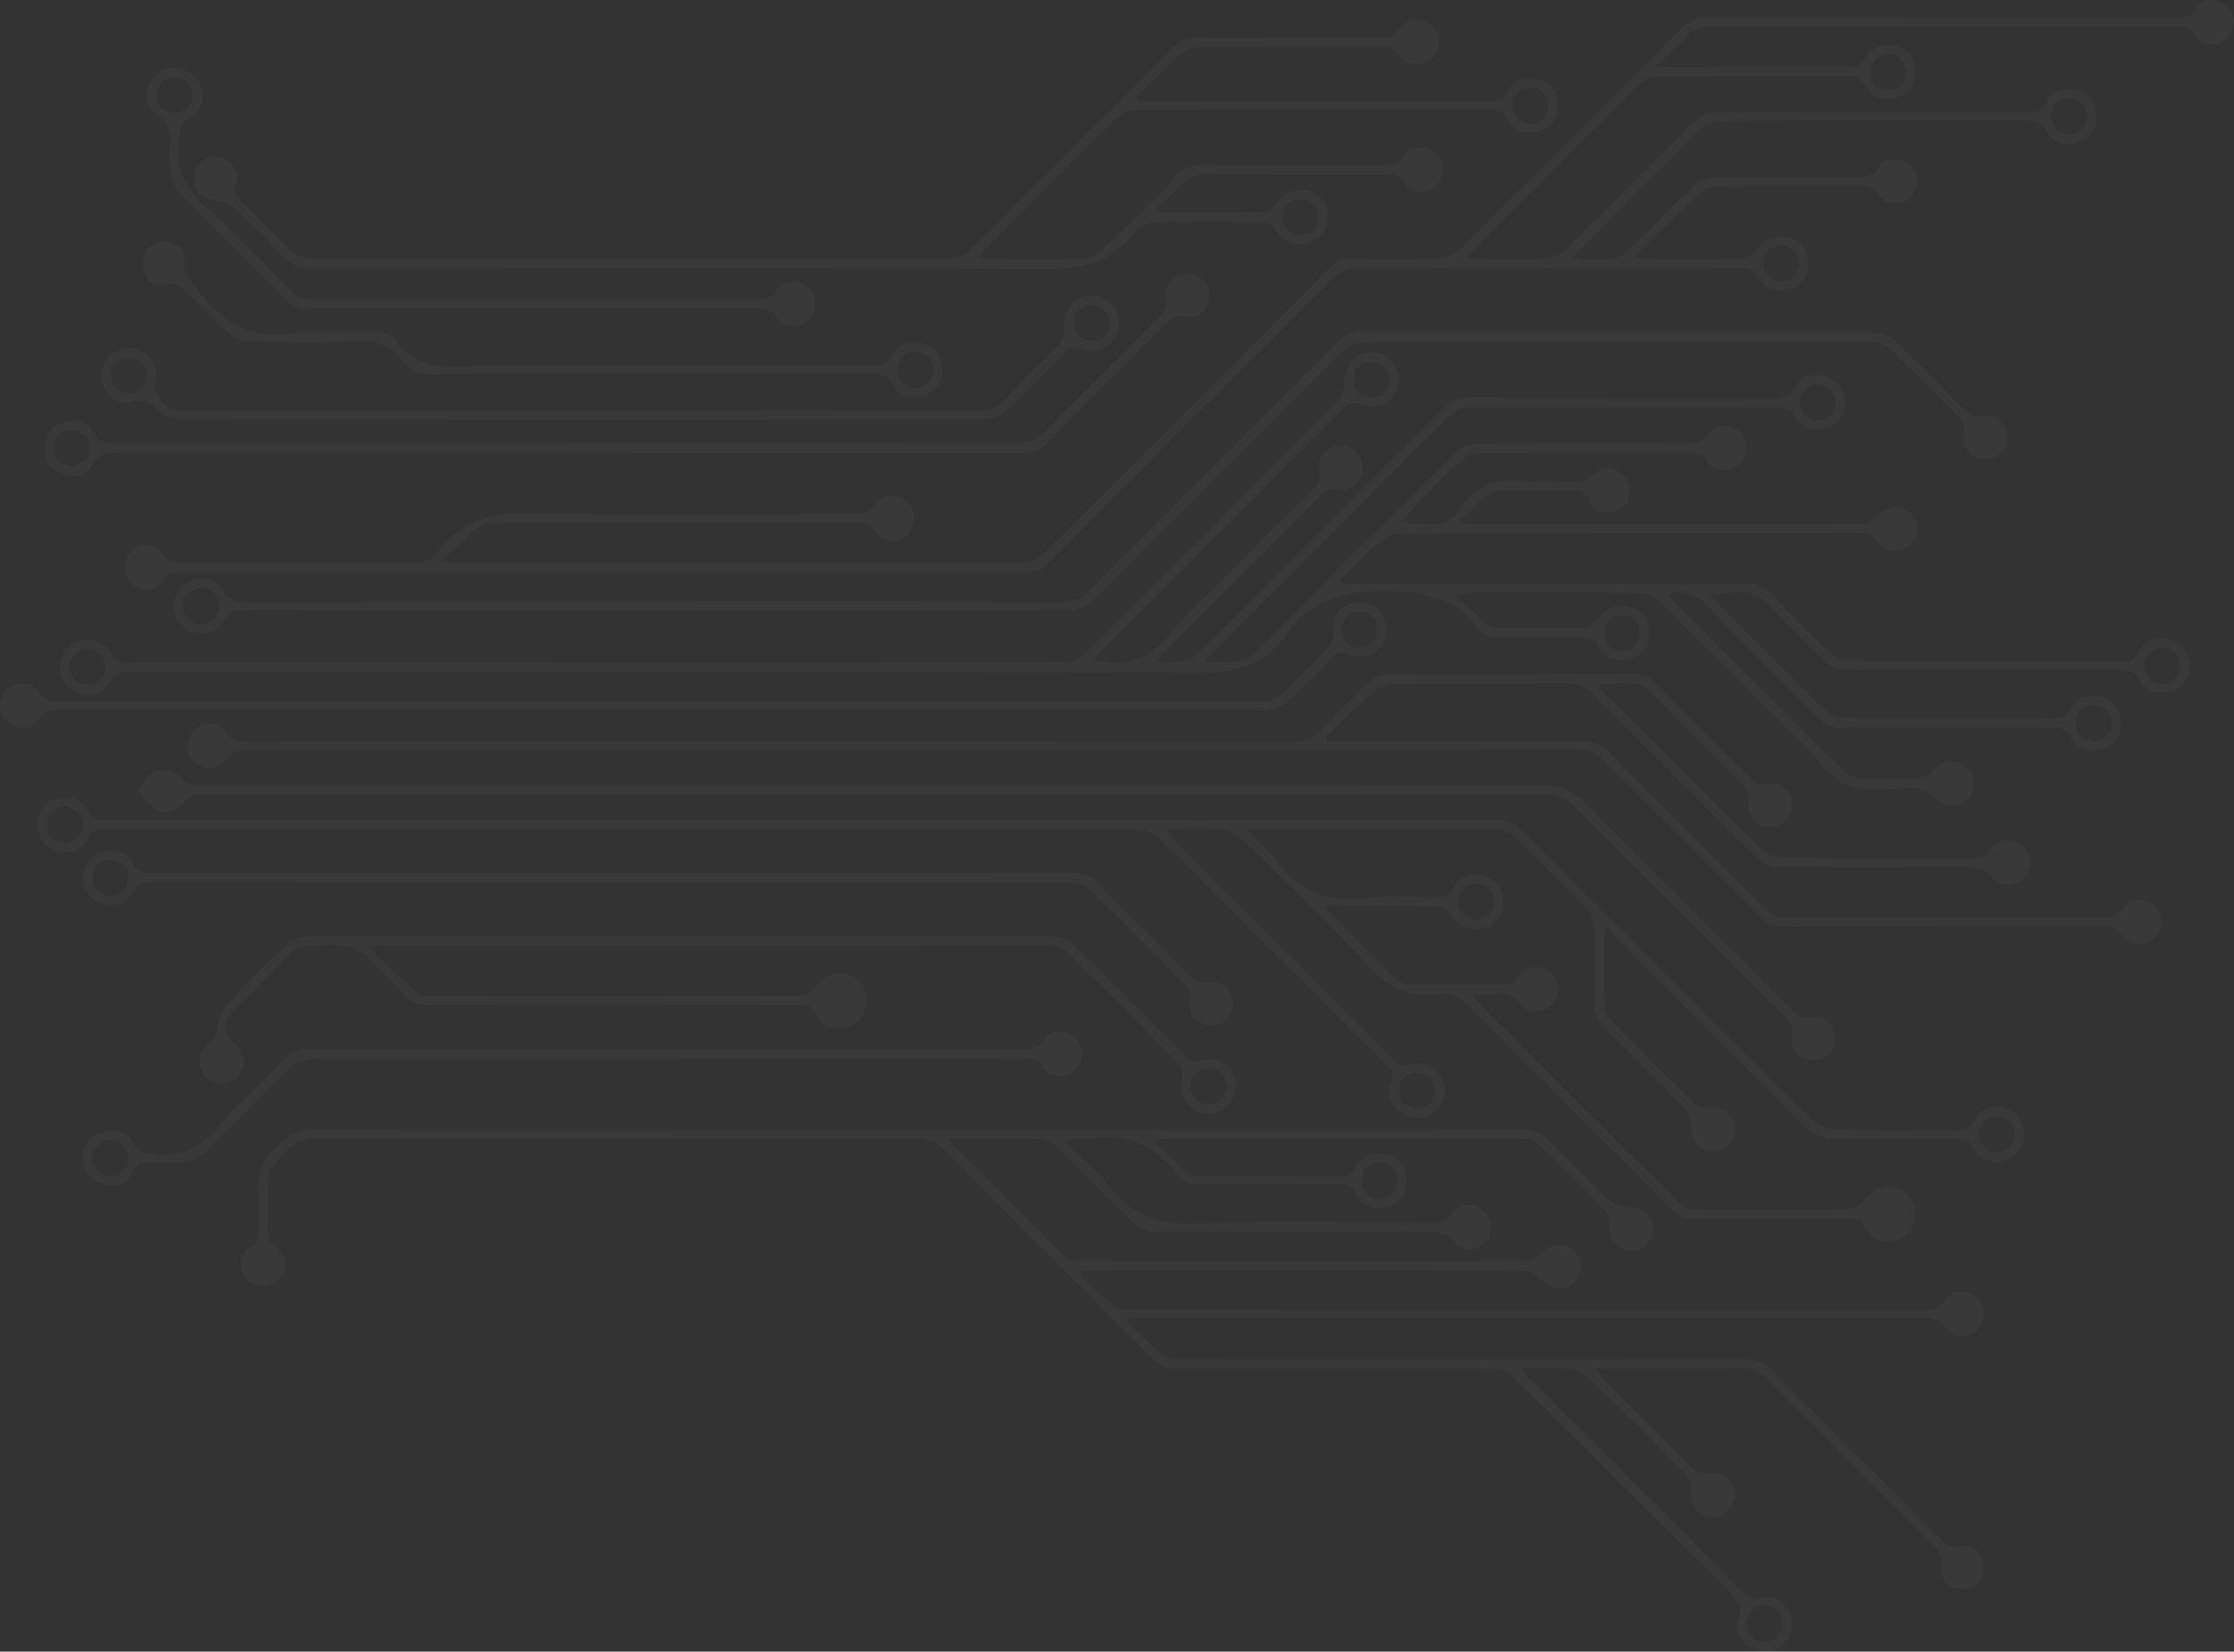 <svg xmlns="http://www.w3.org/2000/svg" width="785.351" height="580.689" viewBox="0 0 785.351 580.689">
  <rect x="0" y="0" width="785.351" height="580.689" fill="#333333" stroke="none"/>
  <g id="Group_2042" data-name="Group 2042" transform="translate(8541.188 -4970.461) rotate(90)" opacity="0.03">
    <path id="Path_572" data-name="Path 572" d="M5214.14,8513.28c1.48-4.55.12-8.66-3.94-10.771-3.43-1.79-3.56-4.12-3.56-7.24.05-124.819-.16-249.64.37-374.459.05-13.35-2.2-23.98-13.37-31.75-12.52-8.71-15.63-20.49-15.29-35.56.3-13.42,2.33-24.23,13.6-32.34,1.62-1.17,2.61-4.19,2.67-6.39.27-9.99.15-19.99.07-29.99-.02-2.5.37-4.17,3.01-5.51a8.97,8.97,0,0,0,4.57-11.01c-1.46-4.5-4.71-6.96-9.33-6.89a8.944,8.944,0,0,0-9.11,7.13c-1.22,4.59.6,7.98,4.27,10.82,1.44,1.12,3.06,3.1,3.11,4.74.29,9.99.21,19.99.09,29.99a7.7,7.7,0,0,1-1.4,4.53c-2.96,3.57-6.25,6.86-10.16,11.07a19.48,19.48,0,0,1-.8-2.92c-.03-21.17-.1-42.33.08-63.5.02-1.83,1.39-4.03,2.77-5.42,16.76-16.94,33.65-33.75,50.48-50.62,5.06-5.07,11.93-9.42,14.5-15.56,2.57-6.12.77-14.06.88-21.2.02-1.17-.31-2.45.07-3.47.73-1.97,1.45-4.21,2.89-5.59,3.58-3.45,4.24-8.06,1.11-11.53a7.643,7.643,0,0,0-11.49.02c-3.1,3.46-2.43,8.18,1.12,11.54a9.139,9.139,0,0,1,2.82,5.53,173.531,173.531,0,0,1-.01,19.48,11.534,11.534,0,0,1-2.86,6.88c-19.42,19.7-39.02,39.23-58.59,58.78-.94.94-2.06,1.69-3.32,2.71-1.48-6.1.24-10.02,4.32-13.93,13.23-12.68,25.94-25.9,39.04-38.73a11.056,11.056,0,0,0,3.59-8.76c-.12-24.5-.03-48.99-.13-73.49-.02-3.09.53-5.1,3.63-6.73,4.2-2.2,5.19-6.41,3.95-10.82-1.22-4.34-4.53-6.64-8.92-6.71a8.969,8.969,0,0,0-9.37,6.83c-1.29,4.44-.01,8.51,4.13,10.76,2.79,1.52,3.54,3.26,3.52,6.26-.12,24.5,0,49-.18,73.49a10.289,10.289,0,0,1-2.56,6.51c-12.56,12.88-25.34,25.56-38.08,38.27a35.45,35.45,0,0,1-3.43,2.55,97.044,97.044,0,0,0-.07-9.93c-.52-4.72,1.12-8.11,4.64-11.33,6.51-5.95,12.46-12.51,18.87-18.59a11.394,11.394,0,0,0,3.87-9.11c-.14-31.83-.08-63.67-.09-95.5,0-2.67-.15-4.94,3.12-6.46,4.51-2.1,5.6-6.39,4.51-11.06a9.383,9.383,0,0,0-9.38-6.86c-4.4.26-7.7,2.53-8.93,6.8-1.34,4.63-.02,8.87,4.42,11.08,2.84,1.42,3.18,3.25,3.18,5.93-.05,31.83.04,63.66-.17,95.49a11.874,11.874,0,0,1-3.09,7.28c-6.59,7.06-13.48,13.86-20.46,20.53a10.936,10.936,0,0,0-3.67,8.72q.165,68,.06,135.99v6.26c-.46.21-.93.43-1.4.65-4.47-4.62-9.13-9.08-13.32-13.94a11.6,11.6,0,0,1-2.87-6.88q-.24-80.985-.15-161.98c0-2.58.19-4.53,2.88-6.2,3.97-2.46,4.32-8.07,1.37-11.37a7.769,7.769,0,0,0-11.53-.02c-3.01,3.3-2.3,8.31,1.13,11.56,1.45,1.37,2.92,3.63,2.93,5.49q.24,68.49.1,136.99a25.966,25.966,0,0,1-.46,3.48c-.48.26-.96.52-1.45.77-1.78-2.17-3.31-4.64-5.42-6.45-3.58-3.07-4.96-6.56-4.68-11.33.42-6.97.21-13.99.06-20.99-.07-3.19.14-5.41,3.89-6.86,4.15-1.61,5.07-6.98,2.7-10.72a7.753,7.753,0,0,0-10.95-2.2c-3.65,2.56-4.82,7.74-1.63,10.91,2.79,2.76,2.97,5.66,2.92,9.02-.07,5,.55,10.08-.14,14.98-1.42,10.01,1.48,17.92,9.79,23.66,7.99,5.52,4.9,13.31,4.6,20.76a293.826,293.826,0,0,1-21.16-20.7,12,12,0,0,1-3.05-7.28c-.23-24.5-.1-49-.18-73.49-.01-2.87.51-4.8,3.18-6.58,3.77-2.53,3.91-7.74.99-11.02a7.75,7.75,0,0,0-11.52-.07c-3,3.27-2.95,8.46.84,11.01,2.86,1.94,3.2,4.15,3.19,7.1-.06,24.66-.12,49.32.11,73.99a12.263,12.263,0,0,0,3.16,7.73c22.82,23.13,45.64,46.28,68.98,68.88,6.04,5.85,4.46,11.84,4.49,19.27-1.85-1.66-2.86-2.48-3.78-3.41q-41.19-41.175-82.42-82.31a10.6,10.6,0,0,1-3.3-8.35q.15-53.25,0-106.49c-.01-3.26.55-5.38,3.75-7.17,4.03-2.26,5.2-6.36,3.66-10.86a8.921,8.921,0,0,0-9.13-6.44c-4.68.03-7.87,2.54-9.16,7.07-1.25,4.36.06,8.35,3.96,10.33,3.43,1.75,3.64,4.04,3.63,7.2-.06,35.83.02,71.66-.13,107.49a11.683,11.683,0,0,0,3.88,9.11c28.35,28.2,56.48,56.63,85,84.67,4.99,4.91,4.5,9.88,3.75,16.23-1.51-1.37-2.5-2.2-3.41-3.11q-27.06-27.03-54.12-54.05c-2.07-2.06-3.47-3.79-2.76-7.23.88-4.29-3.07-8.1-7.44-8.19a7.784,7.784,0,0,0-7.88,8.4c.36,4.34,4.44,8.06,8.65,6.89,3.47-.96,5.16.43,7.25,2.52,17.75,17.84,35.13,36.08,53.56,53.18,7.71,7.16,6.85,14.73,6.27,23.75a19.289,19.289,0,0,1-2.04-1.47q-43.68-43.635-87.38-87.25c-1.96-1.96-1.63-3.4-.71-5.61a9.246,9.246,0,0,0-3.42-11.45c-3.95-2.56-8-2.44-11.58.56a8.986,8.986,0,0,0-2.81,10.81c1.64,4.26,5.68,6.38,10.36,6.23a8.7,8.7,0,0,1,5.87,1.93q44.715,44.37,89.08,89.08a10.781,10.781,0,0,1,2.89,6.86q.209,164.73.18,329.47c0,2.92-.55,4.75-3.42,6.3-4.07,2.21-5.52,6.17-4.11,10.72,1.38,4.5,4.57,6.87,9.32,6.811A8.9,8.9,0,0,0,5214.14,8513.28Zm-27.32-542.24c-.07-3.91,2.32-5.96,6.16-6.4,3.83.37,6.25,2.33,6.28,6.26.03,3.91-2.22,6.23-6.14,6.28S5186.89,7974.9,5186.82,7971.04Zm31.64-165.82c-.03-3.79,2.23-6.28,6.18-6.31s5.82,2.54,6.52,6.05c-.59,3.88-2.43,6.38-6.41,6.43C5220.75,7811.44,5218.49,7809.01,5218.46,7805.22Zm-20.22-23.93a6.214,6.214,0,0,1,6.12-6.47c3.93.03,6.17,2.26,6.56,6.05.34,3.37-2.66,6.37-6.6,6.5C5200.87,7787.22,5198.65,7785.07,5198.24,7781.29Zm-92.49,120.89c.04-3.88,2.38-6.25,6.25-6.23s6.18,2.39,6.2,6.28c.02,3.95-2.47,5.87-6.22,6.33C5108.14,7908.1,5105.71,7906.11,5105.75,7902.18Zm-1.78,163.09c-3.9-.01-6.22-2.28-6.22-6.18s2.28-6.22,6.18-6.26c3.94-.04,5.89,2.41,6.37,6.2C5109.84,8062.81,5107.94,8065.28,5103.97,8065.27Zm101.04,451.45a6.166,6.166,0,0,1-6.27-6.319c.19-3.87,2.4-6.12,6.26-6.351,3.34-.2,6.29,2.92,6.3,6.771C5211.01,8514.29,5208.8,8516.45,5205.01,8516.72Z" fill="#fff"/>
    <path id="Path_573" data-name="Path 573" d="M5548.84,7914.79a8.928,8.928,0,0,0-10.79-2.88c-4.43,1.72-6.88,5.22-5.93,9.79.8,3.82-.83,5.81-3.16,8.12q-36.465,36.36-72.84,72.8c-1.12,1.12-2.36,2.11-4.47,3.97,0-6.2-.32-11.31.14-16.36a12.811,12.811,0,0,1,2.96-7.33c11-11.39,22.29-22.49,33.47-33.7,1.88-1.89,3.41-3.38,6.79-2.57,4.64,1.11,8.66-2.76,8.73-7.31a7.924,7.924,0,0,0-7.94-7.95c-4.58.12-8.54,4.2-7.37,8.7.87,3.39-.62,4.92-2.51,6.81q-15.24,15.18-30.44,30.36c-.95.95-2.07,1.75-3.83,3.22,0-18.09.09-35.07-.07-52.05a10.516,10.516,0,0,1,3.53-8.26q29.46-29.22,58.68-58.68c2.03-2.05,3.82-2.99,6.91-2.52,4.93.76,8.49-2.76,8.45-7.52a7.42,7.42,0,0,0-7.6-7.58c-4.79-.04-8.35,3.51-7.5,8.43.6,3.42-.83,5.18-2.9,7.24-19.47,19.4-38.81,38.96-58.43,58.22-3.42,3.36-4.56,6.7-4.55,11.33q.195,98.235.05,196.48c0,2.1.24,4.79-.88,6.2-3.66,4.61-7.91,8.75-11.92,13.07-.49-.31-.98-.62-1.46-.93v-5.29q0-136.74-.02-273.47c0-3.18-.07-5.85,3.42-7.98,3.73-2.27,3.61-7.93.62-11.01a7.979,7.979,0,0,0-11.23.01c-2.92,3.1-2.98,8.81.69,11.05,3.48,2.11,3.44,4.8,3.43,7.99q-.03,53.745-.01,107.49,0,85.23-.05,170.48c0,2.09.11,4.71-1.01,6.18-3.29,4.3-7.18,8.14-10.84,12.16-.44-.3-.88-.6-1.32-.91-.13-1.42-.37-2.85-.37-4.27q-.03-75.494.11-150.99a8.723,8.723,0,0,1,2.72-5.61c3.74-3.48,4.45-8.5,1.15-11.9a7.749,7.749,0,0,0-11.17.05c-3.24,3.42-2.53,8.48,1.23,11.88a8.018,8.018,0,0,1,2.65,5.12q.21,78.5.01,156.99a9.506,9.506,0,0,1-2.56,6c-12.24,12.51-24.66,24.82-37.06,37.17a41.959,41.959,0,0,1-3.48,2.739c0-11.7-.1-22.52.11-33.33.04-1.54,1.29-3.34,2.47-4.54,8.99-9.16,18.22-18.08,27.08-27.36a11.7,11.7,0,0,0,3.01-7.28c.2-32.32.14-64.65.12-96.98,0-3.18,0-5.83,3.41-8,3.76-2.41,3.53-7.8.4-10.99a7.83,7.83,0,0,0-11.18.15c-3.01,3.29-3.03,8.56.73,11.02,3.1,2.03,3.33,4.4,3.32,7.5-.06,27.5-.73,55.02.28,82.48.47,12.89-2.51,22.62-12.82,30.57-5.82,4.48-10.55,10.38-15.76,15.64-1.18-2.78-.87-5.08-1.24-7.27-2.24-13.5,1.89-24.2,13.12-32.35,1.83-1.34,2.99-4.75,3.03-7.23.26-16.49.18-32.99.1-49.49-.01-2.71.44-4.52,3.25-5.91,4.5-2.23,5.66-6.49,4.36-11.1a8.813,8.813,0,0,0-8.93-6.71c-4.65-.05-8.09,2.29-9.34,6.83-1.28,4.65.06,8.81,4.49,11.07,2.55,1.29,3.17,2.83,3.15,5.44-.09,16.33-.01,32.66-.09,48.99-.01,1.57-.24,3.51-1.15,4.63-3.23,3.96-6.81,7.63-10.26,11.41-.46-.34-.92-.69-1.38-1.03a8.087,8.087,0,0,1-.26-1.44q-.03-63.735.06-127.48a8.316,8.316,0,0,1,2.19-5.19q11.28-11.685,22.98-22.96a6.544,6.544,0,0,1,4.66-1.37c5.23.49,9.22-2.34,9.51-7.13a7.629,7.629,0,0,0-7.51-8.23c-4.87-.09-7.88,3.68-7.87,8.9a9.968,9.968,0,0,1-2.29,6.29q-10.291,10.905-21.16,21.25a11.494,11.494,0,0,0-3.87,9.13q.15,212.97,0,425.95c0,4.14,1.47,6.9,4.02,10.109,5.65,7.11,12.46,9.8,21.26,8.54,2.61-.38,5.33,0,7.99-.08,3.37-.109,6.22-.12,8.44,3.53,2.18,3.57,7.47,3.55,10.63.83a7.775,7.775,0,0,0,.64-11.16c-2.79-3.02-8.52-3.76-10.63-.39-2.98,4.75-7.01,4.08-11.21,4.069-4.17,0-8.33.021-12.5,0-6.36-.029-15.37-9.05-15.37-15.439q-.015-106.485-.09-212.97a12.3,12.3,0,0,1,4.06-9.561c24.49-24.29,48.81-48.76,73.3-73.05a11.182,11.182,0,0,0,3.61-8.74q-.2-55.485.03-110.98a11.565,11.565,0,0,1,2.85-7.38c25.55-25.83,51.31-51.44,76.93-77.19,2.22-2.23,3.97-3.14,7.21-1.88,4.39,1.7,8.3,0,10.78-3.95A9.006,9.006,0,0,0,5548.84,7914.79ZM5379.26,8056.2c-.03-3.81,2.41-5.97,6.3-6.41,3.77.45,6.29,2.52,6.27,6.35-.01,3.77-2.29,6.25-6.26,6.26S5379.29,8059.98,5379.26,8056.2Zm161.67-129.02c-3.3-.4-5.6-2.46-5.84-6.31a6.157,6.157,0,0,1,6.32-6.25c3.95.14,6.09,2.44,6.36,6.25C5548.01,7924.18,5544.81,7927.19,5540.93,7927.18Z" fill="#fff"/>
    <path id="Path_574" data-name="Path 574" d="M5175.69,8484.94c-4.66-3.051-4.06-7.051-4.06-11.271q0-146,.1-292a12.849,12.849,0,0,0-4.24-9.98q-49.816-49.53-99.32-99.36a11.52,11.52,0,0,1-3.27-7.2c-.19-45.33-.13-90.66-.17-136-.01-2.67.37-4.48,3.19-5.92,4.31-2.21,5.75-6.76,4.29-11.09-1.43-4.28-4.54-6.65-8.95-6.68-4.62-.04-7.91,2.3-9.34,6.84-1.37,4.33.49,8.31,4.36,11.27a8.014,8.014,0,0,1,3.01,5.29c.27,10.99.15,22,.11,33a41.569,41.569,0,0,1-.63,4.62c-7.83-7.9-15.09-14.97-21.99-22.37a11.3,11.3,0,0,1-2.8-6.89c-.23-16.66-.08-33.33-.16-50-.01-2.67.52-4.49,3-6.17a7.434,7.434,0,0,0,1.06-11.37,7.706,7.706,0,0,0-11.17-.09c-3.24,3.3-3.2,8.79.83,11.35,3.05,1.93,3.16,4.24,3.16,7.13-.04,16.83-.15,33.66.11,50.49a11.983,11.983,0,0,0,3.02,7.33c7.42,7.88,15.26,15.37,22.84,23.11,1.2,1.22,2.48,2.95,2.6,4.52.34,4.62.12,9.27.12,15.21-2.12-1.89-3.25-2.81-4.28-3.83-13.67-13.67-27.42-27.26-40.89-41.12a12.271,12.271,0,0,1-3.1-7.77c-.2-35.83-.11-71.66-.18-107.5,0-3.02.38-5.13,3.55-6.73,4.23-2.14,5.32-6.32,4.09-10.76-1.2-4.32-4.4-6.58-8.85-6.83a9.213,9.213,0,0,0-9.44,6.7c-1.11,4.44-.28,8.69,3.98,10.82,3.41,1.71,3.68,4.02,3.67,7.2-.07,36,.01,72-.11,108a11.674,11.674,0,0,0,3.7,9.2q22.65,22.245,44.87,44.91a11.365,11.365,0,0,1,2.88,6.88c.35,7.82.16,15.66.11,23.49a34.049,34.049,0,0,1-.62,4.16c-21-20.99-41.43-41.33-61.7-61.82-1.18-1.2-1.59-3.6-1.6-5.44-.11-22.33-.07-44.67-.11-67-.01-2.45.26-4.21,2.96-5.53,4.43-2.17,5.86-6.28,4.58-11-1.23-4.57-4.5-6.87-9.23-6.85-4.53.01-7.56,2.34-9.06,6.54a8.993,8.993,0,0,0,4.32,11.12c2.81,1.42,3.26,3.19,3.25,5.89-.06,20.83-.03,41.66-.05,62.49-.01,1.2-.29,2.4-.63,5.1-3.72-4-6.33-7.29-9.43-10-3.31-2.89-4.27-6.15-4.26-10.47q.195-80.745.06-161.5c0-3.18-.01-5.82,3.44-7.95,3.73-2.3,3.57-7.89.53-11.02a7.973,7.973,0,0,0-11.21.1c-2.96,3.21-3.05,8.83.72,11,3.66,2.1,3.39,4.88,3.39,8q0,81.99-.08,163.99a11.193,11.193,0,0,0,3.64,8.73q39,38.774,77.72,77.83a12.608,12.608,0,0,1,3.24,7.71c.38,9.99.32,20,.07,29.99-.1,3.69,1.16,6.16,3.71,8.7q49.965,49.725,99.67,99.72c1.77,1.79,3.38,4.73,3.39,7.14q.27,100,.13,200a47.807,47.807,0,0,1-.65,4.9c-3.56-3.8-6.07-6.96-9.07-9.551-3.35-2.88-4.3-6.18-4.28-10.489.14-41.67.09-83.341.06-125,0-3.04.06-5.511,3.27-7.551,3.95-2.51,3.9-8.17.64-11.38a7.977,7.977,0,0,0-11.21.33c-2.92,3.221-2.79,8.57.93,11.03,2.86,1.89,3.27,4.05,3.26,7.03-.06,37.66.68,75.35-.4,112.989-.42,14.511,2.5,25.74,14.32,34.45,1.84,1.351,3,4.771,3.02,7.25.21,27.17.11,54.33.17,81.5.01,3.1-.21,5.48-3.32,7.51-3.75,2.471-3.71,7.78-.7,11.03a7.854,7.854,0,0,0,10.83.5C5178.21,8492.8,5179.07,8487.15,5175.69,8484.94ZM5005.08,7813.78c-.22-3.34,2.93-6.35,6.32-6.37a6.6,6.6,0,0,1,6.42,6.33,6.76,6.76,0,0,1-6.83,6.37A6.271,6.271,0,0,1,5005.08,7813.78Zm-15.56,63.7c.1-3.93,2.39-5.95,6.2-6.54,3.73.5,6.25,2.44,6.31,6.35s-2.41,6.09-6.17,6.43A6.134,6.134,0,0,1,4989.52,7877.48Zm67.35,37.4c.08-3.92,2.56-5.84,6.38-6.21,3.8.52,6.14,2.57,6.04,6.49-.1,3.89-2.41,6.18-6.34,6.07C5059.08,7921.12,5056.79,7918.79,5056.87,7914.88Z" fill="#fff"/>
    <path id="Path_575" data-name="Path 575" d="M5265.69,8510.55c-3.4-1.72-3.77-3.91-3.77-7.109q.12-48.5.05-97,0-132.24.11-264.48c0-2.55.83-5.83,2.53-7.54,26.71-27.02,53.65-53.82,80.48-80.73,1.8-1.81,3.25-2.62,5.98-1.6,4.43,1.66,8.3-.01,10.8-3.91a8.983,8.983,0,0,0-.91-11.55c-3.11-3.48-7.08-4.22-11.37-2.23a8.921,8.921,0,0,0-5.02,10.8c1.02,3.1-.21,4.6-2.04,6.43q-38.369,38.34-76.72,76.7c-.94.93-2.09,1.66-3.84,3.05,0-7.13-.29-13.14.14-19.1a12.518,12.518,0,0,1,3.02-7.32c14.68-15.02,29.17-30.26,44.62-44.45,7.8-7.17,11.93-14.59,10.13-25.07-.73-4.28,1.03-7.4,4.13-10.48,23.93-23.67,47.65-47.57,71.54-71.28a10.494,10.494,0,0,0,3.42-8.28c-.16-18-.06-36-.1-53.99-.01-2.42.11-4.3,2.84-5.6,4.48-2.14,6.06-6.22,4.84-10.91-1.18-4.48-4.41-6.99-9.18-7.02a8.94,8.94,0,0,0-9.14,6.39c-1.61,4.51.34,8.6,4.42,11.68a7.891,7.891,0,0,1,2.96,5.34q.345,26.745.03,53.5a10.271,10.271,0,0,1-2.65,6.5q-34.635,35-69.58,69.7c-.85.86-1.89,1.53-3.55,2.85,0-3.42.1-5.89-.03-8.36-.18-3.57.13-6.46,3.69-8.85,3.62-2.43,3.24-8,.07-11.01a7.761,7.761,0,0,0-10.83.13c-3.09,3.1-3.31,8.58.39,11.03,3.48,2.3,3.6,5.07,3.56,8.48-.09,9.5-.17,19,.05,28.49a10.267,10.267,0,0,1-3.51,8.3c-6.84,6.58-13.46,13.4-20.19,20.1-.97.96-2.1,1.75-3.93,3.27,0-14.37-.09-27.66.13-40.94.03-1.3,1.74-2.9,3.06-3.78,4.16-2.79,5.64-6.61,4.36-11.24-1.25-4.56-4.68-6.77-9.37-6.72-4.55.05-7.54,2.49-8.94,6.69a8.881,8.881,0,0,0,4.48,11.06c2.88,1.42,3.21,3.28,3.18,5.93-.08,8-.85,16.1.15,23.97,1.7,13.41-1.92,24.02-13.15,31.84a36.431,36.431,0,0,0-3.9,3.86c-2.06,1.98-4.15,3.93-6.82,6.45-.18-1.91-.32-2.7-.32-3.5-.01-28.16-.07-56.33.11-84.49a9.687,9.687,0,0,1,2.72-5.94c8.21-8.51,16.55-16.92,25.11-25.07a11.365,11.365,0,0,1,6.92-2.73c9.16-.31,18.33.04,27.49-.25a10.547,10.547,0,0,0,6.45-2.67c10.07-9.73,19.84-19.76,29.86-29.53a7.194,7.194,0,0,1,5-1.8c5.44.44,9.2-2.08,9.55-6.98a7.522,7.522,0,0,0-7.8-8.37c-4.83.13-7.6,3.87-7.44,9.27a8.3,8.3,0,0,1-1.89,5.49c-9.39,9.69-18.99,19.19-28.59,28.67-1.12,1.11-2.67,2.49-4.05,2.53-9.27.22-18.54.11-27.81.11-.28-.55-.57-1.11-.85-1.67a47.237,47.237,0,0,0,4.29-3.42c21.47-21.41,42.81-42.97,64.45-64.22,3.87-3.81,5.61-7.52,5.47-12.97-.37-13.66-.08-27.33-.16-41-.02-2.97.22-5.16,3.45-6.79,4.18-2.12,5.47-6.25,4.2-10.72-1.28-4.53-4.7-6.91-9.33-6.87-4.39.04-7.72,2.24-8.96,6.63-1.31,4.65-.16,8.88,4.29,11.12,2.82,1.43,3.24,3.27,3.23,5.94-.06,14.34.13,28.67-.18,43a12.363,12.363,0,0,1-3.2,7.74q-50.34,50.76-101.07,101.14a13.869,13.869,0,0,0-4.46,10.87q.165,243.24.12,486.47c0,3.359.22,6.2-3.83,8.109-4.28,2.021-5.06,6.53-3.7,10.87,1.33,4.24,4.58,6.48,9.09,6.45s7.71-2.32,9.03-6.55C5270.87,8517.02,5269.88,8512.67,5265.69,8510.55Zm88-473.76c3.97-.12,5.84,2.42,6.56,5.86-.48,3.97-2.31,6.53-6.27,6.59-3.91.06-6.25-2.21-6.34-6.09S5349.77,8036.9,5353.69,8036.79Zm-72.53-14.34a6.49,6.49,0,0,1,6.17-6.53c3.93.05,6.15,2.33,6.56,6.1.35,3.3-2.74,6.42-6.13,6.55A6.564,6.564,0,0,1,5281.16,8022.45Zm81.83-183.51c.14-3.86,2.68-5.82,6.48-6.15,3.85.57,6.17,2.75,6.02,6.61s-2.55,6.16-6.48,6C5365.12,7845.24,5362.84,7842.8,5362.99,7838.94Zm-102.66,685.87a6.7,6.7,0,0,1-6.32-6.47,6.791,6.791,0,0,1,6.48-6.34,6.405,6.405,0,0,1-.16,12.81Z" fill="#fff"/>
    <path id="Path_576" data-name="Path 576" d="M5237.43,8461.69c-2.89-1.9-3.23-4.1-3.23-7.061q.06-234.195-.03-468.4a11.163,11.163,0,0,1,3.6-8.75c18.02-17.8,35.78-35.86,53.86-53.59a14.291,14.291,0,0,0,4.59-11.34c-.17-36.66-.08-73.32-.13-109.98,0-3.07.08-5.53,3.27-7.55,3.85-2.45,3.86-8.26.71-11.41a7.738,7.738,0,0,0-11.18.27c-2.91,3.16-2.86,8.69.84,11.03,3.17,2,3.35,4.4,3.35,7.51q-.09,54.99.04,109.97a11.637,11.637,0,0,1-3.88,9.12c-18.12,17.93-36.04,36.07-54.18,53.98a12.066,12.066,0,0,0-4.05,9.52c.18,27.99.09,55.99.1,83.98v5.6c-.5.18-.99.35-1.49.52-5.2-5.36-10.6-10.55-15.49-16.19a13.166,13.166,0,0,1-3.2-7.73c-.27-20.16-.04-40.33-.24-60.49a12.093,12.093,0,0,1,3.93-9.6q28.98-28.635,57.58-57.64a11.567,11.567,0,0,0,3.03-7.29c.22-22.82.06-45.65.26-68.48a9.615,9.615,0,0,1,2.87-6.06c3.53-3.46,4.29-8.08,1.23-11.54a7.8,7.8,0,0,0-11.52-.06c-3.11,3.4-2.86,8.77,1.18,11.35,2.64,1.67,2.94,3.56,2.94,6.17-.05,22.33.08,44.66-.17,66.99a12.461,12.461,0,0,1-3.26,7.72c-10.28,10.69-20.9,21.05-31.37,31.55q-12.66,12.69-25.25,25.44c-.45-.22-.9-.44-1.36-.66a58.4,58.4,0,0,0-.05-7.37c-.66-5.06,1.14-8.69,4.85-12.23,10.49-10,20.53-20.47,30.92-30.58a7.924,7.924,0,0,1,5.44-1.82c4.96.32,8.79-2.33,9.18-6.97a7.542,7.542,0,0,0-7.68-8.47c-4.68.07-8.18,3.73-7.36,8.63.52,3.16-.59,4.91-2.59,6.89-10.91,10.77-21.67,21.69-32.62,32.42a10.553,10.553,0,0,0-3.52,8.28c.11,28.49-.03,56.99.17,85.48a12.071,12.071,0,0,0,3.14,7.26c5.26,5.79,10.82,11.33,16.56,16.65,2.94,2.74,3.97,5.62,3.96,9.6q-.15,183.96-.05,367.93c0,3.07-.11,5.479-3.28,7.51-3.9,2.51-3.8,8.2-.53,11.38a8.018,8.018,0,0,0,10.86-.1C5241.38,8469.85,5241.33,8464.26,5237.43,8461.69Z" fill="#fff"/>
    <path id="Path_577" data-name="Path 577" d="M5058.2,8199.92a10.813,10.813,0,0,1,3.08,6.79q.24,112.726.02,225.46a10.438,10.438,0,0,1-2.6,6.5c-5.66,6.11-11.76,11.811-17.56,17.78-1.77,1.819-3.27,2.45-5.97,1.77a7.46,7.46,0,0,0-9.67,6.721,7.614,7.614,0,0,0,7.5,8.229c4.75.14,7.69-3.16,8.03-8.24a10.3,10.3,0,0,1,2.37-5.939c5.68-6.08,11.56-12.01,17.64-17.69a11.312,11.312,0,0,0,3.8-9.13c-.1-85.82-.41-171.65.26-257.46.1-13.9-2.18-24.97-13.87-33.04a1,1,0,0,1-.35-.36c-.8-1.89-2.25-3.77-2.28-5.68q-.33-19.23-.03-38.49c.02-1.51,1.42-3.49,2.76-4.41,4.06-2.78,5.89-6.32,4.7-11.1-1.16-4.65-4.54-7.04-9.12-7.13-4.63-.09-7.87,2.44-9.34,6.9-1.37,4.19.56,8.41,4.53,11.18,1.28.89,2.91,2.51,2.94,3.83.22,12.48.13,24.96.13,37.44-.44.28-.88.56-1.33.84a117.12,117.12,0,0,0-8.19-8.48c-3.05-2.64-4-5.6-3.97-9.59.19-20.66.11-41.33.06-61.99,0-2.91.24-5.14,3.2-7.07,3.95-2.57,3.88-8.1.58-11.36a7.789,7.789,0,0,0-10.83.01c-3.33,3.26-3.39,8.74.57,11.36,2.93,1.94,3.19,4.15,3.18,7.07-.05,21.33.04,42.67-.09,63.99a10.471,10.471,0,0,0,3.37,8.34q13.649,13.214,26.83,26.89a10.558,10.558,0,0,1,2.74,6.44c.27,10.99.13,21.99.09,32.99a34.92,34.92,0,0,1-.55,4.02c-1.15-.97-1.81-1.46-2.39-2.029-15.68-15.66-31.43-31.25-46.93-47.09-1.58-1.61-2.31-4.71-2.32-7.12-.14-40.99-.08-81.98-.17-122.98-.01-3.25.49-5.41,3.79-7.12,4.22-2.2,5.11-6.52,3.82-10.88-1.27-4.29-4.66-6.58-9.04-6.6a8.957,8.957,0,0,0-9.1,6.53c-1.37,4.37-.52,8.74,3.71,10.87,3.63,1.82,3.84,4.29,3.84,7.6q-.09,58.74-.04,117.48v5.24c-.43.21-.86.42-1.3.63-4.95-5.04-10.07-9.93-14.76-15.22a11.442,11.442,0,0,1-2.89-6.85c-.22-21.49-.11-42.99-.17-64.49-.01-2.66.47-4.49,2.99-6.16a7.514,7.514,0,0,0,1.16-11.38,7.719,7.719,0,0,0-11.18-.18c-3.16,3.22-3.1,8.87.77,11.4,2.93,1.92,3.22,4.16,3.21,7.1-.05,21.33.06,42.66-.11,63.99a11.649,11.649,0,0,0,3.79,9.17Q5023,8164.425,5058.2,8199.92Zm-17.6-115.99c.1-3.87,2.48-6.18,6.37-6.08,3.87.11,6.17,2.53,6.1,6.39-.07,3.9-2.58,5.82-6.2,6.18C5042.82,8089.94,5040.49,8087.82,5040.6,8083.93Zm-39.4-80.7c-.3-3.29,2.85-6.49,6.22-6.41,3.91.1,6.33,2.34,6.42,6.15.09,3.84-2.3,6.01-6.06,6.44C5003.74,8009.2,5001.54,8007.03,5001.2,8003.23Z" fill="#fff"/>
    <path id="Path_578" data-name="Path 578" d="M5189.44,8463.08c-4.29-2.37-4.4-5.4-4.4-9.36q.09-143.714.14-287.44a12.769,12.769,0,0,0-4.19-9.99q-43.635-43.335-86.94-86.97c-1.68-1.69-3.22-4.45-3.23-6.72q-.27-89.985-.05-179.96a9.606,9.606,0,0,1,2.54-6.03c7.47-7.83,15.25-15.37,22.84-23.1,2.06-2.09,3.84-3.39,7.24-2.75,4.75.9,8.51-2.91,8.45-7.56a7.814,7.814,0,0,0-8.12-7.7c-4.58.28-8.27,4.38-7.12,8.95.78,3.13-.52,4.57-2.34,6.38-7.93,7.86-15.94,15.64-23.58,23.78a12.51,12.51,0,0,0-3.26,7.71c-.17,59.98-.1,119.97-.19,179.96a11.1,11.1,0,0,0,3.51,8.72c29.2,29,58.23,58.18,87.43,87.18a12.272,12.272,0,0,1,3.92,9.61q-.195,71.73-.08,143.47,0,71.73.05,143.471c0,3.51-.36,5.979-4.03,7.989-4.91,2.681-5.42,9.761-1.77,13.971a9.722,9.722,0,0,0,14.22.4C5194.33,8473.09,5194.25,8465.73,5189.44,8463.08Zm-6.09,13.7c-3.43-.3-5.76-2.351-6.14-6.181-.33-3.29,2.78-6.46,6.12-6.58a6.384,6.384,0,1,1,.02,12.761Z" fill="#fff"/>
    <path id="Path_579" data-name="Path 579" d="M5255.45,8486.05c1.64-3.189.18-6.3-2.54-8.91-1.44-1.38-2.88-3.64-2.88-5.5q-.195-237.974.01-475.959a10.8,10.8,0,0,1,2.91-6.85c24.97-25.23,50.11-50.28,75.17-75.42,1.87-1.87,3.46-2.89,6.46-2.27,4.78.99,8.53-2.55,8.64-7.3a7.48,7.48,0,0,0-7.34-7.84c-4.77-.15-8.57,3.39-7.77,8.2.6,3.58-.81,5.48-3.04,7.7-24.09,23.99-48,48.15-72.24,71.98a18.7,18.7,0,0,0-6.19,14.72q.27,235.23.15,470.459c0,3.45.16,6.48-3.51,9.03-1.78,1.25-2.48,5.83-1.76,8.351.64,2.25,3.91,3.75,6.94,6.38C5251.35,8490.13,5254.19,8488.5,5255.45,8486.05Z" fill="#fff"/>
    <path id="Path_580" data-name="Path 580" d="M5337.45,8458.65c-3.56,4.159-7.41,4.52-11.17.81-7.13-7.01-14.23-14.04-21.16-21.25a8.684,8.684,0,0,1-2.2-5.19c-.76-16.22-.69-16.22,10.75-27.659a88.781,88.781,0,0,1,6.41-6.311c2.96-2.42,3.87-5.26,3.86-9.08-.13-42.989-.07-85.979-.11-128.97-.01-2.95.17-5.17,3.44-6.8,4.18-2.08,5.46-6.25,4.22-10.71-1.26-4.54-4.69-6.92-9.31-6.9a8.917,8.917,0,0,0-9.01,6.6c-1.43,4.39.39,8.479,4.13,11.359,1.54,1.19,3.21,3.44,3.22,5.21q.27,65.235.09,130.471c0,1.56-.28,3.539-1.24,4.6-4.9,5.41-10.05,10.57-15.9,16.63a25.457,25.457,0,0,1-.61-2.97q-.03-118.711.07-237.44a8.183,8.183,0,0,1,2.28-5.13q19.29-19.59,38.9-38.85a7.238,7.238,0,0,1,5.48-1.44c4.83.78,8.72-.31,11.14-4.6a9.019,9.019,0,0,0-1.53-11.48c-3.17-3.23-7.08-3.57-11.07-1.81a8.7,8.7,0,0,0-4.84,10.85c1.08,3.35-.36,4.85-2.31,6.78-12.76,12.69-25.54,25.35-38.09,38.25a11.6,11.6,0,0,0-3.17,7.27q-.24,131.22.01,262.44a11.9,11.9,0,0,0,3.16,7.29c6.71,7.17,13.66,14.14,20.86,20.83a15.525,15.525,0,0,0,7.67,3.319c2.53.44,4.43.561,6.09,3.131a7.437,7.437,0,0,0,11.37,1.08,7.732,7.732,0,1,0-11.43-10.33Zm8.63-342.541c.37-3.83,2.66-6.03,6.54-6.13,3.34-.08,6.32,3.21,6.2,6.52a6.68,6.68,0,0,1-6.6,6.18C5348.86,8122.55,5345.77,8119.41,5346.08,8116.11Z" fill="#fff"/>
    <path id="Path_581" data-name="Path 581" d="M5133.82,8508.59c-4.23-2.22-4.12-5.28-4.12-8.979q.06-158.985.1-317.98a10.6,10.6,0,0,0-3.41-8.31c-14.01-13.8-27.84-27.78-41.79-41.64-2.09-2.07-3.36-3.9-2.79-7.25.83-4.84-2.83-8.43-7.59-8.39a7.55,7.55,0,0,0-7.56,8.15c.23,4.46,3.94,7.95,8.47,7.03,3.19-.64,4.9.47,6.9,2.48,13.38,13.49,26.74,26.99,40.35,40.25,3.04,2.96,4.05,5.96,4.04,10.06q-.18,79-.07,157.99,0,79.5.04,158.99c0,3.149-.25,5.43-3.63,7.2-3.85,2.01-5.18,5.96-3.93,10.34,1.29,4.569,4.53,7.029,9.16,7.069a9.014,9.014,0,0,0,9.11-6.47C5138.61,8514.82,5137.62,8510.57,5133.82,8508.59Zm-5.85,13.641c-3.89-.051-6.19-2.381-6.14-6.29.05-3.881,2.37-6.181,6.28-6.15,3.93.03,5.89,2.46,6.26,6.28C5133.94,8519.92,5131.88,8522.27,5127.97,8522.23Z" fill="#fff"/>
    <path id="Path_582" data-name="Path 582" d="M5283.53,8157.7c10.55-10.88,21.37-21.5,32.03-32.27,1.95-1.97,3.59-3.22,6.84-2.62,4.88.9,8.54-2.66,8.61-7.36a7.582,7.582,0,0,0-7.92-7.79c-4.69.17-8.17,3.94-7.23,8.77.59,3.01-.47,4.6-2.34,6.45-10.88,10.79-21.63,21.71-32.59,32.42a11.063,11.063,0,0,0-3.64,8.72q.18,80.7.08,161.41,0,80.956.05,161.92c0,3.16-.27,5.41-3.64,7.19-4.08,2.15-5.3,6.32-3.8,10.82a8.884,8.884,0,0,0,9.03,6.529c4.73,0,7.93-2.39,9.25-6.9,1.33-4.561-.15-8.5-4.21-10.69-2.66-1.439-3.36-3.03-3.36-5.819q.09-162.166.16-324.331A10.236,10.236,0,0,1,5283.53,8157.7Zm1.83,344.5c-.23,3.96-2.36,6.37-6.18,6.43-3.79.07-6.3-2.2-6.35-6.14-.05-3.88,2.25-6.33,6.1-6.41S5284.95,8498.35,5285.36,8502.2Z" fill="#fff"/>
    <path id="Path_583" data-name="Path 583" d="M5223.8,8528.08c-3.64-2.38-3.69-5.33-3.69-8.89q.06-209.745.03-419.49c0-1.5.32-3.09-.07-4.48-.63-2.26-1.2-4.85-2.69-6.49-4.94-5.41-10.25-10.49-15.48-15.62-1.77-1.73-2.87-3.01-1.43-5.87,2.16-4.32,1.07-8.62-2.9-11.56a9.111,9.111,0,0,0-11.61.08,8.9,8.9,0,0,0-3.2,10.69c1.57,4.54,5.35,6.77,12.4,6.25a13.7,13.7,0,0,1,3.74,2.17c4.96,4.7,9.59,9.75,14.61,14.37,2.7,2.49,3.58,5.15,3.58,8.77q-.12,210.75-.06,421.49c0,3.33.16,6.18-3.5,8.43-3.69,2.261-3.48,7.95-.46,11.03a7.943,7.943,0,0,0,10.85.17C5227.02,8536.17,5227.37,8530.42,5223.8,8528.08Zm-31.89-458.35c-3.85-.45-6.3-2.42-6.31-6.36,0-3.91,2.35-6.29,6.19-6.31s6.24,2.33,6.28,6.23C5198.12,8067.23,5195.63,8069.19,5191.91,8069.73Z" fill="#fff"/>
    <path id="Path_584" data-name="Path 584" d="M5383.53,8495.04c-4.44-2.23-4.61-5.41-4.4-9.36a35.264,35.264,0,0,0-.09-8.47c-.53-2.71-1.38-5.85-3.2-7.75-9.79-10.22-20.04-20.01-29.82-30.229a12.338,12.338,0,0,1-3.17-7.74q-.24-125.19-.16-250.38c0-2.79.28-4.8,3.06-6.61,3.98-2.59,4.04-8.09.83-11.38a7.955,7.955,0,0,0-11.21.11c-3.03,3.25-3.07,8.53.68,11.03,3.08,2.05,3.32,4.41,3.32,7.52q-.075,125.191-.11,250.38a11.48,11.48,0,0,0,3.82,9.149c7.94,7.6,15.18,15.98,23.5,23.11,7.48,6.4,11.03,13.51,9.6,23.33-.42,2.94-.56,5.03-3.69,6.64-4.18,2.15-5.33,6.36-4.01,10.78,1.34,4.45,4.64,6.75,9.55,6.78a8.894,8.894,0,0,0,8.57-6.28C5387.98,8501.59,5387.53,8497.05,5383.53,8495.04Zm-5.61,13.65c-3.31.35-6.5-2.7-6.66-6.051a6.379,6.379,0,1,1,12.75-.13A6.286,6.286,0,0,1,5377.92,8508.69Z" fill="#fff"/>
    <path id="Path_585" data-name="Path 585" d="M5115.25,8187.81c-6.86-7.27-13.98-14.3-21.13-21.28-1.77-1.73-2.38-3.05-1.24-5.54,2.09-4.54.66-8.66-3.29-11.43a9.03,9.03,0,0,0-11.59.44,8.926,8.926,0,0,0-2.67,11.26c2.02,4.53,5.79,5.96,10.65,5.68a8.059,8.059,0,0,1,5.46,1.73c6.78,6.41,13.18,13.21,19.94,19.65a10.933,10.933,0,0,1,3.65,8.72q-.179,69.735-.08,139.47V8474.98c0,1.34.09,2.68-.04,4-.41,4.27-6,8.55-9.95,7.68-4.61-1.021-8.34.43-10.69,4.45a9.579,9.579,0,0,0,12.37,13.51c4.28-2.021,6.48-5.87,5.12-10.26-1.25-4.03.49-5.94,2.79-8.53,1.7-1.91,3.36-4.72,3.37-7.14q.255-142.216.03-284.44A10.359,10.359,0,0,0,5115.25,8187.81Zm-31.19-24.14c-3.8-.03-6.23-2.4-6.2-6.31s2.43-6.26,6.26-6.25,5.94,2.43,6.29,6.26C5090.06,8161.32,5087.89,8163.7,5084.06,8163.67Zm18.09,338.6c-3.33-.289-5.85-2.35-5.92-6.159s2.25-6.28,6.16-6.38c3.93-.1,6.12,2.31,6.47,6.1C5109.17,8499.16,5106.06,8502.19,5102.15,8502.27Z" fill="#fff"/>
    <path id="Path_586" data-name="Path 586" d="M5097.57,8399.36c3.77-2.641,4.57-6.261,4.55-10.8-.16-51.31-.1-102.619-.13-153.939,0-3.05-.06-5.53,3.58-7.23,4.26-2,5.34-6.34,4.06-10.75-1.3-4.47-4.62-6.81-9.38-6.72-4.52.09-7.7,2.4-8.91,6.67-1.24,4.391-.23,8.74,4.01,10.79,3.56,1.71,3.63,4.11,3.63,7.22-.04,49.15-.24,98.3.18,147.44.07,8.22-1.62,14.55-8.28,19.34-2.99,2.15-3.8,5.04-3.66,8.69.28,6.819.08,13.66.08,20.489a35.158,35.158,0,0,0,.05,5.99c2.54,14.47-2.22,25.771-14.14,34.38-3.39,2.45-5.54,6.12-10.9,5.21-3.93-.68-7.07,3.44-7.01,7.471a7.694,7.694,0,0,0,7.74,7.54c4.36.02,8.56-3.351,7.57-7.36-1.3-5.24,1.78-7.521,4.64-10.37,4.25-4.229,8.67-8.31,12.63-12.8a10.927,10.927,0,0,0,2.66-6.47c.25-12.66.54-25.341-.04-37.98C5090.18,8409.08,5091.67,8403.49,5097.57,8399.36Zm-3.47-180.141a6.393,6.393,0,1,1,6.19,6.59A6.72,6.72,0,0,1,5094.1,8219.22Z" fill="#fff"/>
    <path id="Path_587" data-name="Path 587" d="M5078.99,8432.47q-.166-78.464-.1-156.92c0-3.06.09-5.5,3.28-7.51,3.72-2.35,3.79-7.85.9-11.04a7.85,7.85,0,0,0-11.18-.33c-3.24,3.15-3.3,8.86.61,11.39,3.17,2.061,3.28,4.49,3.27,7.57q-.075,38.73-.03,77.46c0,25.82-.08,51.641.08,77.46a12.032,12.032,0,0,1-4.06,9.58c-9.47,9.13-19.2,18.08-27.81,27.99-6.82,7.83-14.23,11.729-24.61,10.149-3.12-.47-5.69-.1-7.63-3.81-2.64-5.07-9.54-5.69-13.9-2.12a9.737,9.737,0,0,0-.75,14.22c3.85,3.94,11.34,4.061,14.04-.659,2.51-4.36,5.69-4.75,9.81-4.53a51.882,51.882,0,0,0,9.97-.08c2.41-.35,5.24-1.2,6.9-2.82,12.65-12.319,24.99-24.95,37.61-37.3A11.012,11.012,0,0,0,5078.99,8432.47Zm-75.19,53.58c-3.8-.13-6.18-2.439-6.06-6.4.11-3.91,2.47-6.131,6.36-6.07,3.96.06,5.79,2.61,6.22,6.22C5009.78,8483.78,5007.67,8486.17,5003.8,8486.05Z" fill="#fff"/>
  </g>
</svg>
